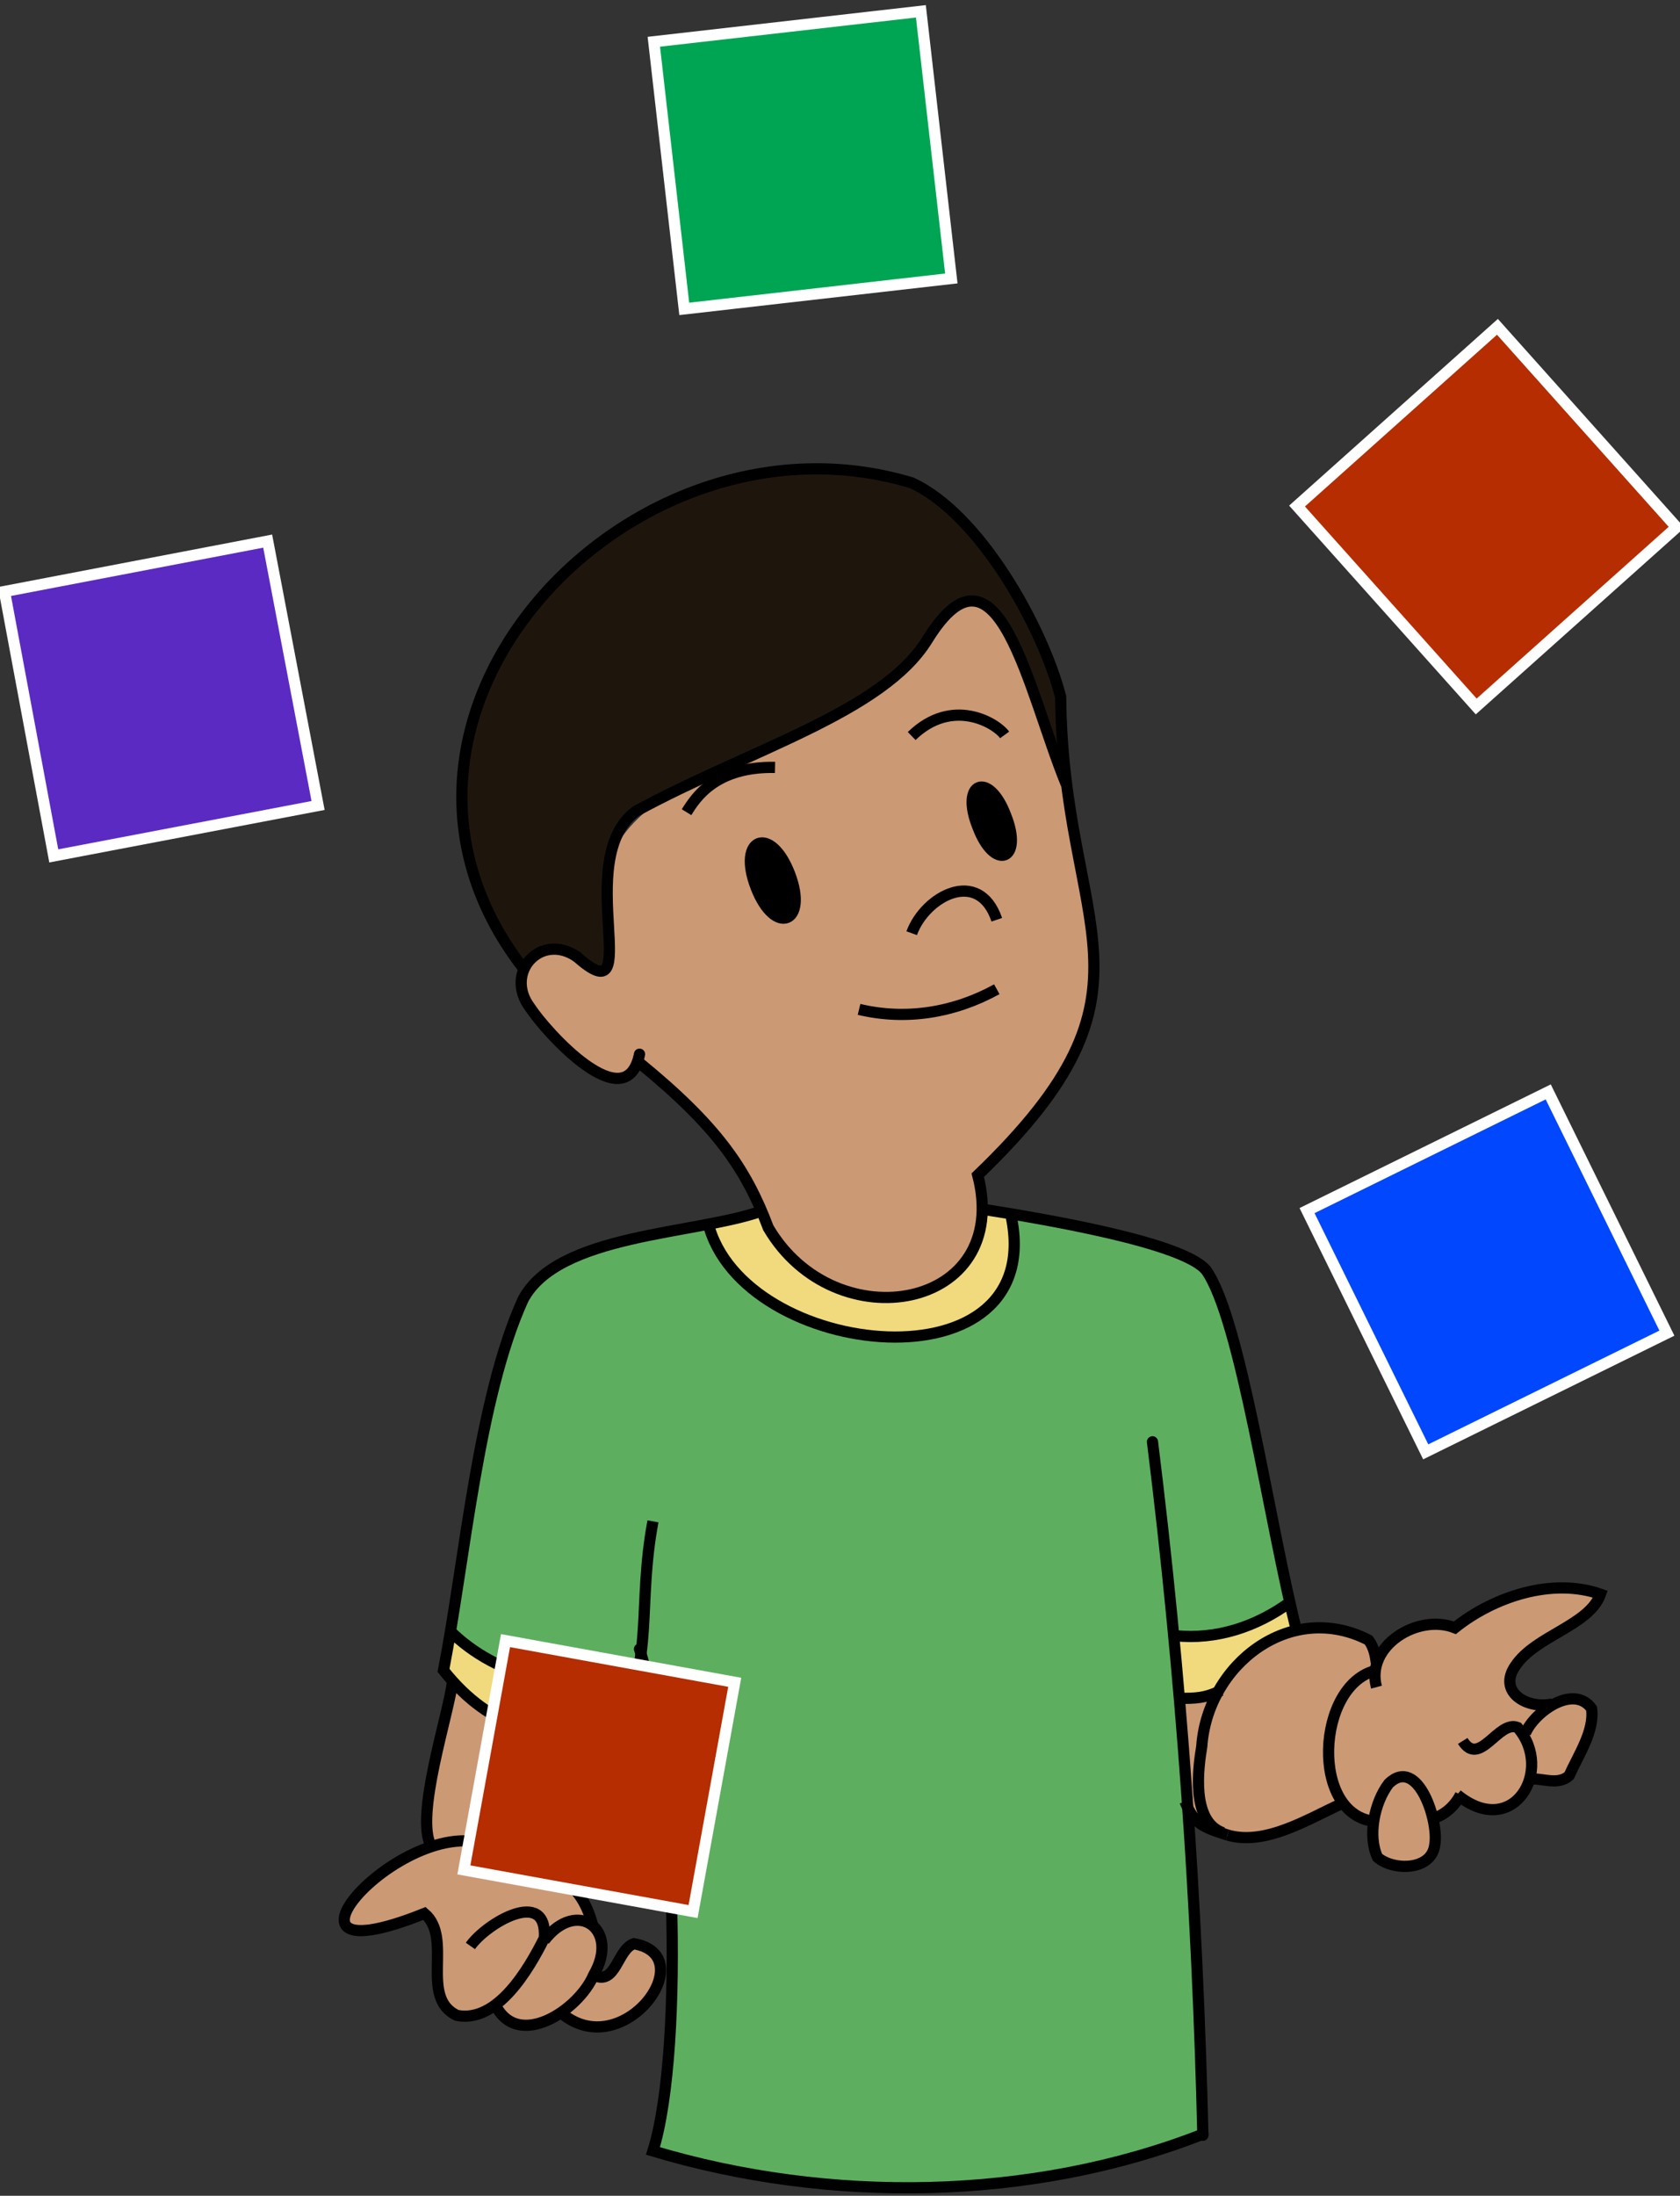 <?xml version="1.0" encoding="UTF-8"?><svg id="Layer_1" xmlns="http://www.w3.org/2000/svg" width="150" height="196" viewBox="0 0 150 196"><rect x="0" y="0" width="150" height="196" fill="#333333" stroke="none"/><defs><style>.cls-1{stroke-linejoin:round;}.cls-1,.cls-2{stroke-linecap:round;}.cls-1,.cls-2,.cls-3{stroke:#000;}.cls-1,.cls-2,.cls-3,.cls-4{fill:none;}.cls-2,.cls-5,.cls-3,.cls-4{stroke-miterlimit:10;}.cls-5,.cls-4{stroke:#fff;}.cls-5,.cls-6{fill:#b52d00;}.cls-7,.cls-8,.cls-9,.cls-10,.cls-11,.cls-6,.cls-12,.cls-13,.cls-14{stroke-width:0px;}.cls-8{fill:#5daf5f;}.cls-9{fill:#5b2ac2;}.cls-10{fill:#1e160d;}.cls-11{fill:#cc9975;}.cls-12{fill:#00a553;}.cls-13{fill:#f0da7d;}.cls-14{fill:#0047fd;}</style></defs><path class="cls-13" d="m115.2,143c.2.9.4,1.8.6,2.5-3.2.3-5.5,2.7-6.8,5.3h0c-1.4.7-2.3.7-3.7.7-.1-1.8-.2-3.7-.4-5.6,3.7.4,7.3-.8,10.3-3Z"/><path class="cls-8" d="m105.3,151.6c.5,14,2.4,25.4,2.1,38.9-15.3,6-33.4,6.2-49.1,1.5,2.9-9.3,1.9-35.2-1.2-44.8,0,.7-.1,1.3-.2,1.9-5.7,2.2-12.5.7-16.7-3.6,1.6-8.5,2.9-22.1,6.5-29.5,2.4-5.2,12-5.3,16.6-6.8,3,12.3,30.8,15.1,27-.9,5.7.9,15.9,2.9,17.5,5,2.8,3.9,5.3,19.9,7.5,29.7-3,2.2-6.6,3.4-10.3,3,.2,1.9.3,3.7.4,5.6Z"/><path class="cls-11" d="m57,94.8c-2,5-11.8-5.2-10.3-8.4,3-5.9,9.4,6.2,7.7-4.4-4-14.3,24.7-15.5,28.5-25,8.1-13.8,13.1,19,14.7,26.3,2.1,10.6-8.5,19.3-10.3,21.4,3.1,12-12.7,14.9-18.7,4.7-2-5.3-4.5-9.1-11.5-14.7Zm32.7-18.4c1.7-.5-.8-6.9-2.4-6.1-1.6.5.8,6.9,2.4,6.1Zm-19.4,5.7c1.9-.6-.8-7.6-2.7-6.8-2,.6.8,7.6,2.7,6.8Z"/><path class="cls-10" d="m94.7,62.2c0,.3.3,4.4.6,7.8-3.4-8.3-6.1-23.1-12.4-12.9-4,6.5-15.9,9.8-26,15.3-5.9,4.3,1.1,18.8-5.4,12.9-1.5-1-4.1-.9-4.8,1-17.2-22.3,9.5-50.9,34.7-43.3,6.1,2.8,11.7,12.9,13.3,19.1Z"/><path class="cls-13" d="m90.3,108.3c3.8,16-24,13.2-27,.9l4.7-1.1c2.6,10.1,20.9,9.8,19.5-.2.7,0,1.6.2,2.8.4Z"/><path class="cls-7" d="m89.8,72.8c1.6,4-1,5-2.5,1-1.6-4,1-5,2.5-1Z"/><path class="cls-7" d="m70.5,78.1c1.8,4.4-1.3,5.6-3,1.2-1.8-4.4,1.3-5.6,3-1.2Z"/><path class="cls-13" d="m56.9,149.1c-1,9.2-13.4,5.9-17.3,0l.6-3.6c4.3,4.3,11.1,5.9,16.7,3.6Z"/><path class="cls-11" d="m142.9,142.3c-4.3-1.5-9.5.2-13,3-2.5-1-6.3.7-7,3.3-.1-.7-.2-1.4-.7-2.1-4.7-2.3-11.2-.6-13.3,4.4h0c-1.4.7-2.3.7-3.7.7.2,3.2.4,6.3.5,9.2,2.4,5.8,10.1,2.4,14,.2.7.9,1.7,1.6,2.9,1.6-1.7,5.5,7.4,5.2,5.2-.4,1-.3,1.9-1,2.3-1.9,2.1,1.7,5.9,1.8,6.2-1.5,1.2-.1,2.6.6,3.6-.3,1.6-2.4,4.1-8.8-1.5-6.4h0c-2.3.5-4.8-1.1-3.3-3.4,1.8-2.7,6.5-3.6,7.6-6.4Z"/><path class="cls-11" d="m58.3,174c-2.6-2.6-2.9,3.6-5.3,2.3.6-1.3,1.3-3.4,0-4.5-.5-1.1-.9-2.3-1.7-3.3,0-4.9,1.7-13.4,2.1-14.4-5.3,1.4-9.1.2-12.9-4.1-.3,2.8-3.4,12-1.9,14.7-6.9,2.3-13.1,11.2-.6,6.1,2.7,2.4-1,12.7,6.3,8.2,1,2.4,4.2,1.9,5.9.5,3.6,3.4,11-.9,8.1-5.6Z"/><path class="cls-3" d="m46.7,86.4c-17.2-22.3,9.5-50.9,34.7-43.3,6.1,2.8,11.7,12.9,13.3,19.1.2,21,10.1,25.9-7.4,42.7,3.1,12-12.7,14.9-18.7,4.7-2-5.3-4.6-9.1-11.6-14.8"/><path class="cls-1" d="m87.3,73.8c1.5,4,4.1,3,2.5-1-1.5-4-4.1-3-2.5,1Z"/><path class="cls-1" d="m67.5,79.2c1.7,4.4,4.7,3.2,3-1.2-1.7-4.4-4.7-3.2-3,1.2Z"/><path class="cls-3" d="m76.7,90.1c4.2,1,8.5.3,12.3-1.8"/><path class="cls-1" d="m51.5,85.4c-3.2-2.2-6.5,1.4-4.2,4.5,1.5,2.3,8.6,10.1,9.8,4.2"/><path class="cls-3" d="m95.2,70c-3.4-8.3-6.1-23.1-12.4-12.9-4,6.5-15.9,9.8-26,15.3-5.9,4.3,1.1,18.8-5.4,12.9"/><path class="cls-3" d="m68,108.1c-5.9,2.1-18.2,2-21.3,7.9-4,8.8-5.2,23.3-7.1,33.1,4.2,5.3,9.6,6.9,15.7,4.4,3.1-5.3,1.6-10.2,3-17.7"/><path class="cls-3" d="m87.5,107.9c5.7.9,18.2,3,20.2,5.5,3.1,4.4,5.6,22.5,8.1,32.3"/><path class="cls-3" d="m109.6,163.8c3.4,1,7.3-1.5,10.2-2.8"/><path class="cls-3" d="m122.9,148.5c-.1-.7-.2-1.4-.7-2.1-7-3.6-14.4,2.2-14.9,9.5-.3,1.8-1,6.7,1.9,7.7"/><path class="cls-3" d="m51.2,168.5c0-4.9,1.7-13.4,2.1-14.4"/><path class="cls-3" d="m40.4,150.1c-.3,2.8-3.4,12-1.9,14.7"/><path class="cls-3" d="m109.6,163.8c-2.2-.7-3-1-3.8-3"/><path class="cls-2" d="m107.4,190.5c-15.3,6-33.4,6.2-49.1,1.5,2.9-9.3,1.9-35.2-1.2-44.8"/><path class="cls-2" d="m102.9,128.7c2.6,20.9,4,41.2,4.5,61.9"/><path class="cls-3" d="m69.2,68.5c-5.3-.1-7.1,2.7-7.9,4"/><path class="cls-3" d="m81.4,65.7c3.6-3.5,7.5-1.2,8.3-.1"/><path class="cls-3" d="m105.3,151.6c1.4,0,2.3,0,3.7-.7"/><path class="cls-3" d="m81.4,83.3c1.2-3.3,6-5.9,7.6-1.2"/><line class="cls-3" x1="138.6" y1="152.1" x2="138.6" y2="152.1"/><path class="cls-3" d="m122.9,150.6c-1-3.7,3.7-6.6,7-5.3,3.5-2.8,8.7-4.5,13-3-1,2.8-5.8,3.7-7.6,6.4-1.6,2.3,1,3.9,3.3,3.4"/><path class="cls-3" d="m130.6,155.4c1.5,2.4,3.2-1.9,4.9-1.2,3.3,3.8-.4,10.1-5.4,6"/><path class="cls-3" d="m122.9,149.1c-5.4,1.2-6,13.1,0,13.5"/><path class="cls-3" d="m136.2,154.7c.8-1.9,4.3-4.4,5.9-2.2.3,2-1.2,4.2-2,6-1,.9-2.4.2-3.5.3"/><path class="cls-3" d="m124,159.2c-1.3,1.7-1.9,4.7-1,6.6,1.4,1.2,4.8,1.2,5.1-1.1.4-2.1-1.5-8-4.1-5.5Z"/><path class="cls-3" d="m128,162.3c1-.3,1.9-1.1,2.4-2.1"/><line class="cls-3" x1="52.9" y1="176.3" x2="53" y2="176.3"/><path class="cls-3" d="m52.9,171.8c-1.1-4.3-4.3-5.3-8-6.3-6.9-5.8-23.7,12-7,5.3,2.6,2.2-.5,7.5,2.9,9.1,3.6.7,6.4-4.1,7.8-6.9.3-4.6-5.2-1.3-6.6.7"/><path class="cls-3" d="m44.2,178.9c2,4.2,7.5.5,8.8-2.6,2.4-4.1-1.5-6.9-4.4-3.1"/><path class="cls-3" d="m49.8,179.4c5.5,5.3,13.1-4.8,6.8-5.9-1.5.5-1.6,3.8-3.6,2.8"/><path class="cls-3" d="m63.2,109.1c3,12.4,30.8,15.2,27-.9"/><path class="cls-3" d="m40.1,145.5c4.3,4.3,11.1,5.9,16.8,3.7"/><path class="cls-3" d="m104.9,146c3.7.4,7.3-.8,10.3-3"/><rect class="cls-6" x="120.7" y="34.1" width="24" height="24" transform="translate(3.1 100.3) rotate(-41.9)"/><rect class="cls-14" x="120.7" y="101.7" width="24" height="24" transform="translate(-36.5 70.3) rotate(-26.2)"/><rect class="cls-12" x="59.7" y="2.3" width="24" height="24" transform="translate(-1.2 8.3) rotate(-6.6)"/><polygon class="cls-9" points="23.9 48.3 28.4 71.9 4.8 76.4 .4 52.8 23.9 48.3"/><rect class="cls-4" x="59.7" y="2.3" width="24" height="24" transform="translate(-1.2 8.2) rotate(-6.5)"/><rect class="cls-4" x="120.7" y="101.7" width="24" height="24" transform="translate(-36.5 70.1) rotate(-26.2)"/><polygon class="cls-4" points="28.4 71.9 4.8 76.4 .4 52.8 23.9 48.3 28.4 71.9"/><rect class="cls-4" x="120.7" y="34.1" width="24" height="24" transform="translate(3.1 100.2) rotate(-41.8)"/><rect class="cls-5" x="43.1" y="148.3" width="20.8" height="20.8" transform="translate(-112.2 182.8) rotate(-79.7)"/></svg>